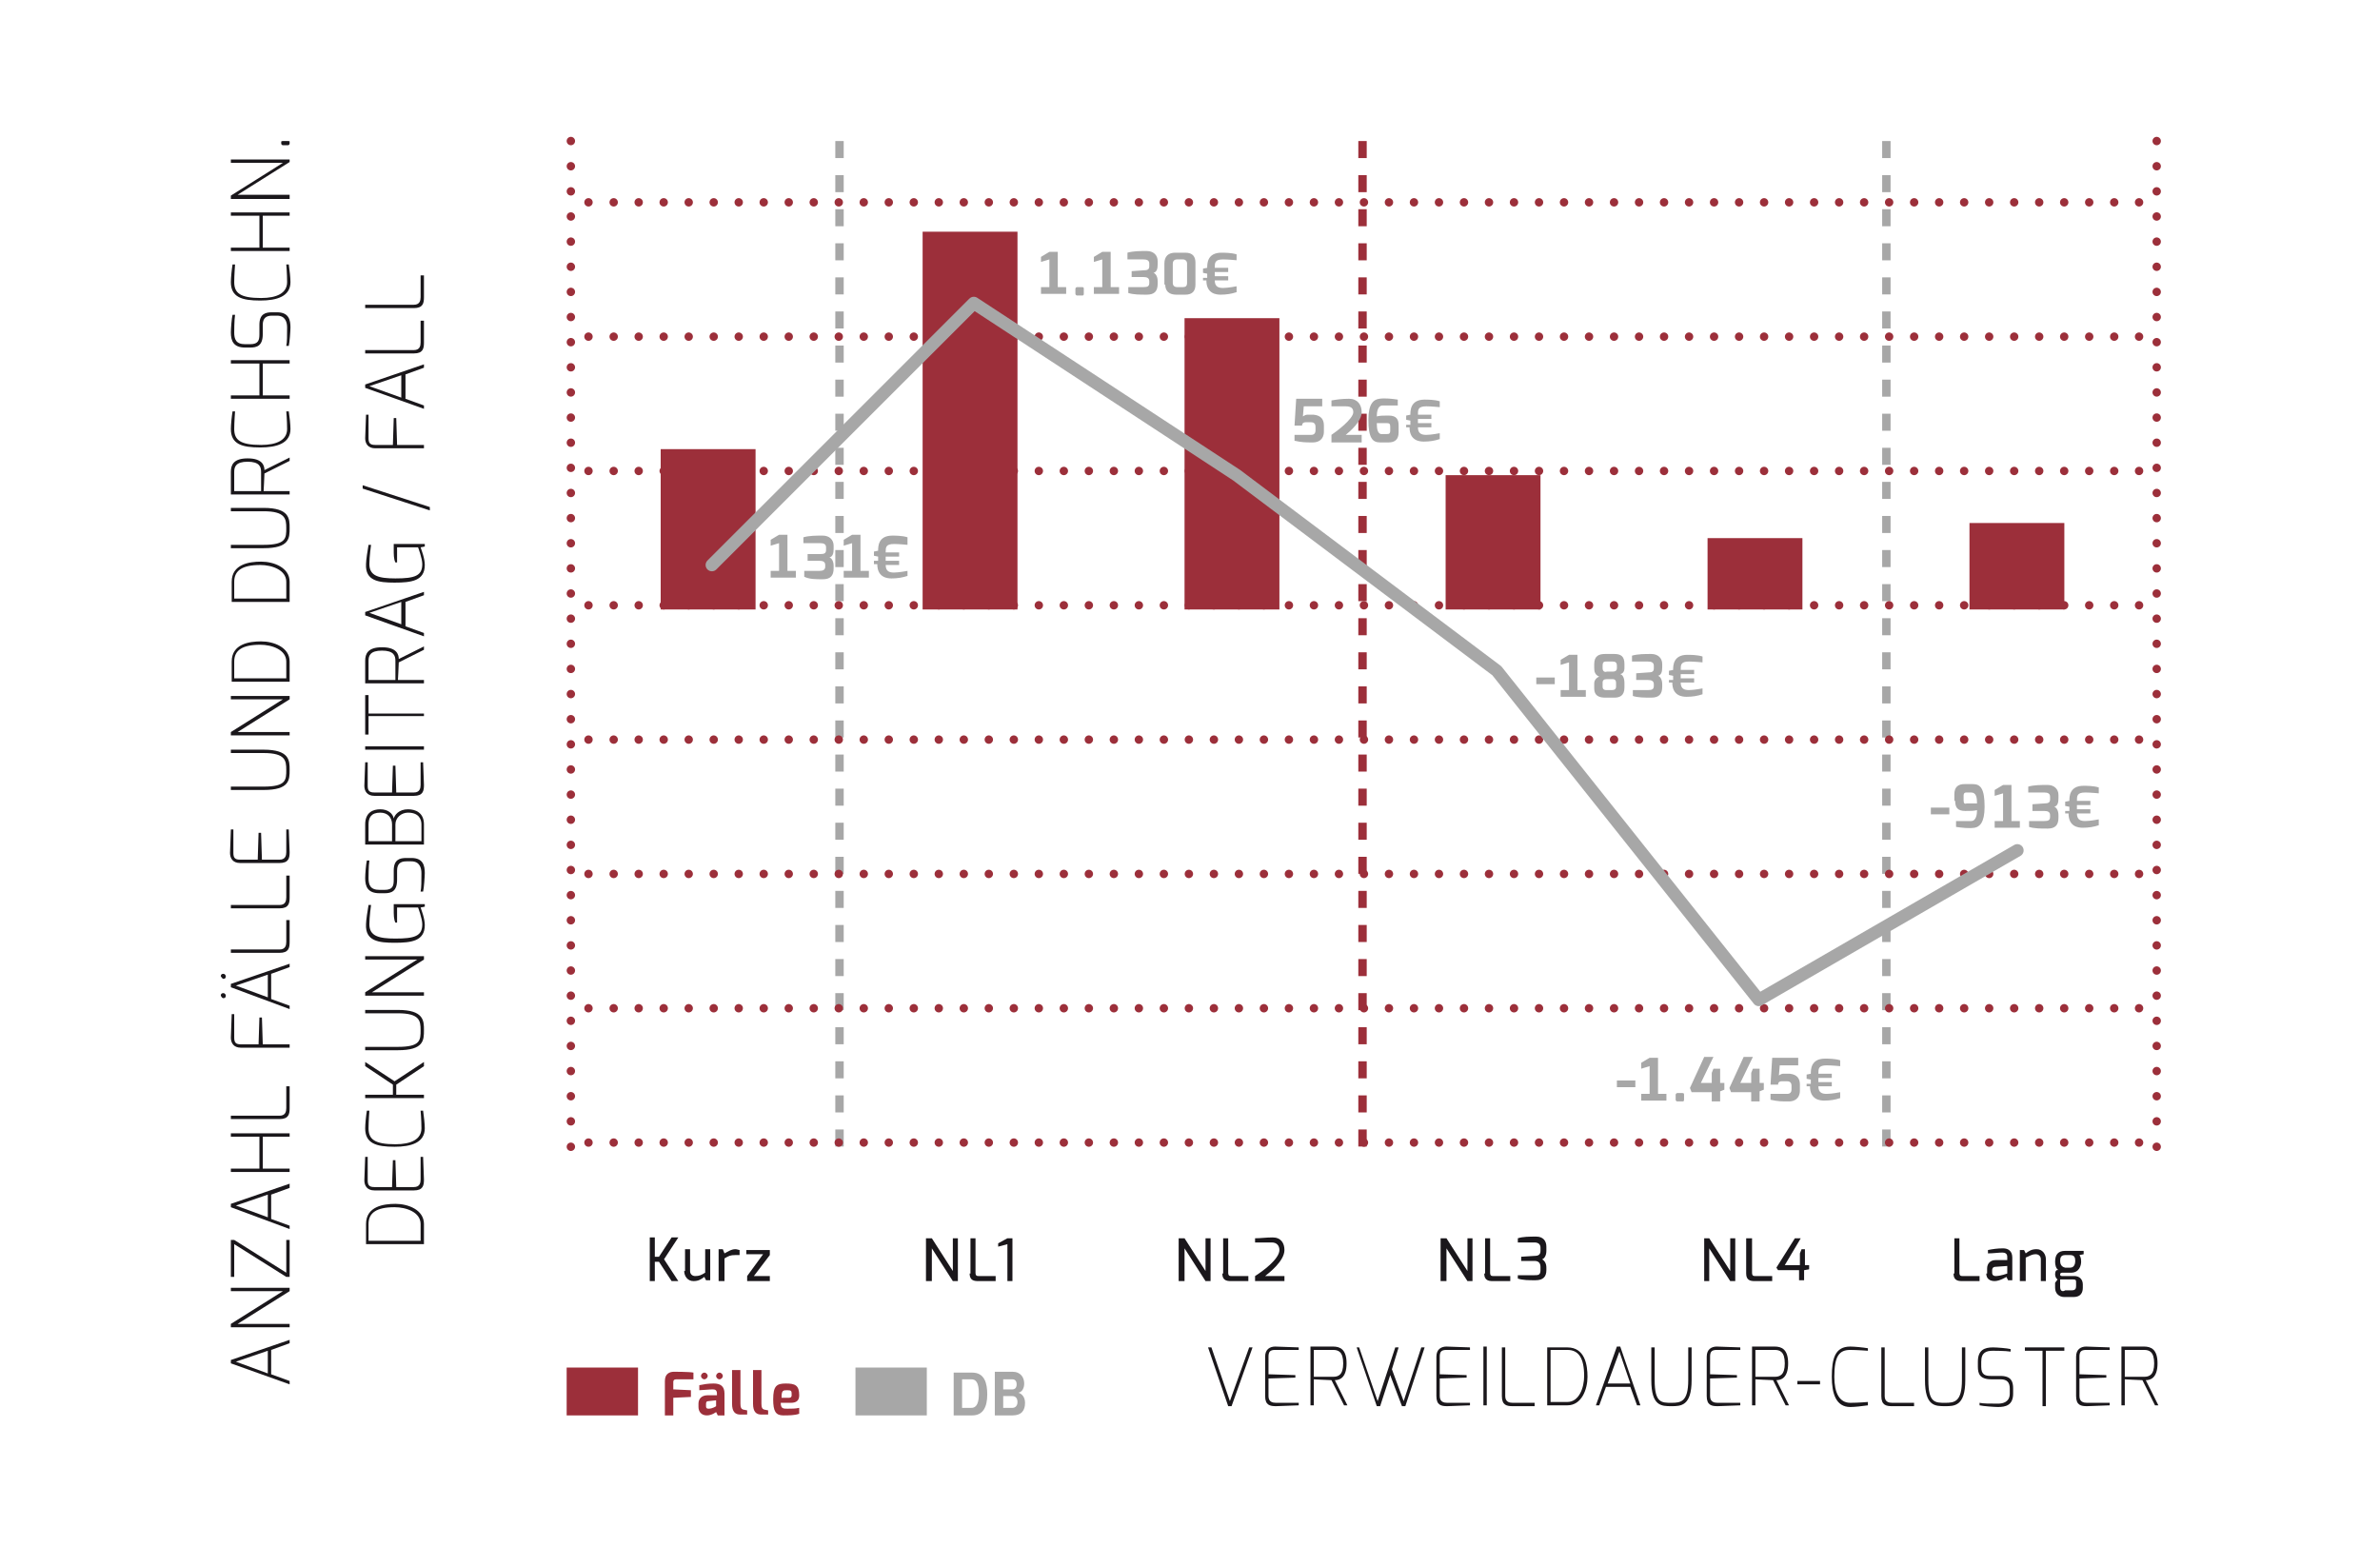 <?xml version="1.0" encoding="utf-8"?>
<!-- Generator: Adobe Illustrator 20.1.0, SVG Export Plug-In . SVG Version: 6.00 Build 0)  -->
<svg version="1.1" id="Ebene_1" xmlns="http://www.w3.org/2000/svg" xmlns:xlink="http://www.w3.org/1999/xlink" x="0px" y="0px"
	 viewBox="0 0 283.5 184.3" enable-background="new 0 0 283.5 184.3" xml:space="preserve">
<line fill="none" stroke="#9C2F3A" stroke-linecap="round" stroke-linejoin="round" stroke-dasharray="0,2.994" x1="68" y1="19.8" x2="68" y2="135.1"/>
<path fill="none" stroke="#9C2F3A" stroke-linecap="round" stroke-linejoin="round" d="M68,136.6L68,136.6 M68,16.8L68,16.8"/>
<line fill="none" stroke="#9C2F3A" stroke-linecap="round" stroke-linejoin="round" stroke-dasharray="0,2.994" x1="256.9" y1="19.8" x2="256.9" y2="135.1"/>
<path fill="none" stroke="#9C2F3A" stroke-linecap="round" stroke-linejoin="round" d="M256.9,136.6L256.9,136.6 M256.9,16.8
	L256.9,16.8"/>
<line fill="none" stroke="#A7A7A7" stroke-dasharray="2.03,2.03" x1="224.7" y1="16.8" x2="224.7" y2="136.6"/>
<line fill="none" stroke="#A7A7A7" stroke-dasharray="2.03,2.03" x1="100" y1="16.8" x2="100" y2="136.6"/>
<line fill="none" stroke="#9C2F3A" stroke-dasharray="2.03,2.03" x1="162.3" y1="16.8" x2="162.3" y2="136.6"/>
<rect x="101.9" y="162.9" fill="#A7A7A7" width="8.5" height="5.7"/>
<rect x="67.5" y="162.9" fill="#9C2F3A" width="8.5" height="5.7"/>
<line fill="none" stroke="#9C2F3A" stroke-linecap="round" stroke-linejoin="round" stroke-dasharray="0,2.979" x1="73.1" y1="120.1" x2="253.3" y2="120.1"/>
<path fill="none" stroke="#9C2F3A" stroke-linecap="round" stroke-linejoin="round" d="M254.8,120.1L254.8,120.1 M70.1,120.1
	L70.1,120.1"/>
<line fill="none" stroke="#9C2F3A" stroke-linecap="round" stroke-linejoin="round" stroke-dasharray="0,2.979" x1="73.1" y1="56.1" x2="253.3" y2="56.1"/>
<path fill="none" stroke="#9C2F3A" stroke-linecap="round" stroke-linejoin="round" d="M254.8,56.1L254.8,56.1 M70.1,56.1L70.1,56.1
	"/>
<line fill="none" stroke="#9C2F3A" stroke-linecap="round" stroke-linejoin="round" stroke-dasharray="0,2.979" x1="73.1" y1="104.1" x2="253.3" y2="104.1"/>
<path fill="none" stroke="#9C2F3A" stroke-linecap="round" stroke-linejoin="round" d="M254.8,104.1L254.8,104.1 M70.1,104.1
	L70.1,104.1"/>
<line fill="none" stroke="#9C2F3A" stroke-linecap="round" stroke-linejoin="round" stroke-dasharray="0,2.979" x1="73.1" y1="40.1" x2="253.3" y2="40.1"/>
<path fill="none" stroke="#9C2F3A" stroke-linecap="round" stroke-linejoin="round" d="M254.8,40.1L254.8,40.1 M70.1,40.1L70.1,40.1
	"/>
<line fill="none" stroke="#9C2F3A" stroke-linecap="round" stroke-linejoin="round" stroke-dasharray="0,2.979" x1="73.1" y1="88.1" x2="253.3" y2="88.1"/>
<path fill="none" stroke="#9C2F3A" stroke-linecap="round" stroke-linejoin="round" d="M254.8,88.1L254.8,88.1 M70.1,88.1L70.1,88.1
	"/>
<line fill="none" stroke="#9C2F3A" stroke-linecap="round" stroke-linejoin="round" stroke-dasharray="0,2.979" x1="73.1" y1="24.1" x2="253.3" y2="24.1"/>
<path fill="none" stroke="#9C2F3A" stroke-linecap="round" stroke-linejoin="round" d="M254.8,24.1L254.8,24.1 M70.1,24.1L70.1,24.1
	"/>
<line fill="none" stroke="#9C2F3A" stroke-linecap="round" stroke-linejoin="round" stroke-dasharray="0,2.979" x1="73.1" y1="72.1" x2="253.3" y2="72.1"/>
<path fill="none" stroke="#9C2F3A" stroke-linecap="round" stroke-linejoin="round" d="M254.8,72.1L254.8,72.1 M70.1,72.1L70.1,72.1
	"/>
<line fill="none" stroke="#9C2F3A" stroke-linecap="round" stroke-linejoin="round" stroke-dasharray="0,2.979" x1="73.1" y1="136.1" x2="253.3" y2="136.1"/>
<path fill="none" stroke="#9C2F3A" stroke-linecap="round" stroke-linejoin="round" d="M254.8,136.1L254.8,136.1 M70.1,136.1
	L70.1,136.1"/>
<rect x="78.7" y="53.5" fill="#9C2F3A" width="11.3" height="19.1"/>
<rect x="141.1" y="37.9" fill="#9C2F3A" width="11.3" height="34.7"/>
<rect x="203.4" y="64.1" fill="#9C2F3A" width="11.3" height="8.5"/>
<rect x="109.9" y="27.6" fill="#9C2F3A" width="11.3" height="45"/>
<rect x="172.2" y="56.6" fill="#9C2F3A" width="11.3" height="16"/>
<rect x="234.6" y="62.3" fill="#9C2F3A" width="11.3" height="10.3"/>
<g>
	<path fill="#1A171B" d="M49.3,36.7c1.1,0,1.2-0.6,1.2-1.3v-2.6h-0.4v2.6c0,0.4-0.1,0.9-0.8,0.9h-5.8v0.4H49.3z M49.3,42.1
		c1.1,0,1.2-0.6,1.2-1.3v-2.6h-0.4v2.6c0,0.4-0.1,0.9-0.8,0.9h-5.8v0.4H49.3z M47.9,47.4L44,46l3.8-1.3V47.4z M50.5,48.7v-0.4
		l-2.2-0.8v-2.9l2.2-0.8v-0.4l-7,2.4v0.4L50.5,48.7z M50.5,53.3V53h-3.2l-0.1-3.2h-0.3L46.8,53h-2.1c-0.6,0-0.8-0.2-0.8-0.8v-2.8
		h-0.3l-0.1,2.8c0,0.6,0.3,1.2,1.2,1.2H50.5z M51.2,60.8v-0.4l-8-2.6v0.4L51.2,60.8z M47,69.4c2,0,3.6-0.2,3.6-2.1
		c0-0.8-0.4-1.8-0.5-2.1l0.5-0.1v-0.3h-3.7c0,0.2,0,0.4,0,0.6c0,0.7,0,1.2,0.2,1.6h0.2v-1.8h2.5c0,0,0.5,1.3,0.5,2
		c0,1.4-0.9,1.7-3.2,1.7c-2,0-3.1-0.3-3.1-1.7c0-0.9,0.2-2.3,0.2-2.3h-0.3c-0.1,0.6-0.3,1.8-0.3,2.3C43.5,69.2,45.1,69.4,47,69.4z
		 M47.9,74.4L44,73l3.8-1.3V74.4z M50.5,75.8v-0.4l-2.2-0.8v-2.9l2.2-0.8v-0.4l-7,2.4v0.4L50.5,75.8z M47.1,81h-3.2v-2.3
		c0-0.6,0.2-1.2,1.6-1.2c1.4,0,1.6,0.6,1.6,1.2V81z M50.5,81.4V81h-3.1c0,0,0.1-1.8,0.1-2.1l3-1.5v-0.4l-3,1.5c0-0.5-0.2-1.4-2-1.4
		c-1.7,0-2,0.8-2,1.6v2.7H50.5z M43.9,87.5v-2.2h6.6V85h-6.6v-2.2h-0.4v4.7H43.9z M50.5,88.9h-7v0.4h7V88.9z M49.3,94.8
		c1.1,0,1.2-0.6,1.2-1.3l-0.1-2.7h-0.3v2.7c0,0.4-0.1,0.9-0.8,0.9h-2.1l-0.1-3.2h-0.3l-0.1,3.2h-2.1c-0.6,0-0.8-0.2-0.8-0.8v-2.8
		h-0.3l-0.1,2.8c0,0.6,0.3,1.2,1.2,1.2H49.3z M46.6,100.2h-2.7v-2c0-0.8,0.3-1.4,1.4-1.4c0.9,0,1.4,0.6,1.4,1.4V100.2z M50.1,100.2
		h-3v-2c0-0.8,0.7-1.4,1.5-1.4c1.3,0,1.6,0.8,1.6,1.4V100.2z M50.5,100.6v-2.4c0-1.4-1-1.8-1.9-1.8c-1.1,0-1.6,0.7-1.7,1.1
		c-0.1-0.6-0.7-1.1-1.6-1.1c-0.9,0-1.8,0.4-1.8,1.8v2.4H50.5z M45.8,106.4c0.8,0,1.5-0.2,1.5-1.6v-1.1c0-0.8,0.4-1.1,1.1-1.1H49
		c1,0,1.2,0.8,1.2,1.4c0,0.9,0,1.8-0.1,2.2h0.3c0.1-0.4,0.2-1.8,0.2-2.2c0-0.9-0.2-1.8-1.6-1.8h-0.6c-0.8,0-1.5,0.2-1.5,1.5v1.1
		c0,0.7-0.1,1.2-1.1,1.2h-0.6c-1.1,0-1.3-0.6-1.3-1.4c0,0,0-1.5,0.1-2.1h-0.3c-0.1,0.4-0.2,1.6-0.2,2.1c0,1,0.3,1.8,1.7,1.8H45.8z
		 M47,112.3c2,0,3.6-0.2,3.6-2.1c0-0.8-0.4-1.8-0.5-2.1l0.5-0.1v-0.3h-3.7c0,0.2,0,0.4,0,0.6c0,0.7,0,1.2,0.2,1.6h0.2v-1.8h2.5
		c0,0,0.5,1.3,0.5,2c0,1.4-0.9,1.7-3.2,1.7c-2,0-3.1-0.3-3.1-1.7c0-0.9,0.2-2.3,0.2-2.3h-0.3c-0.1,0.6-0.3,1.8-0.3,2.3
		C43.5,112.1,45.1,112.3,47,112.3z M50.5,118.6v-0.4h-6.2l6.2-3.9v-0.4h-7v0.4h6.2l-6.2,3.9v0.4H50.5z M47.4,125.1
		c3.1,0,3.1-1.2,3.1-2.4c0-1.1,0-2.4-3.1-2.4h-3.9v0.4h3.9c2.6,0,2.7,0.9,2.7,2c0,1.2,0,2-2.7,2h-3.9v0.4H47.4z M50.5,130.8v-0.4
		h-3.3v-1.2l3.3-2.2v-0.5l-3.5,2.3l-3.5-2.3v0.5l3.3,2.2v1.2h-3.3v0.4H50.5z M47,136.6c2,0,3.6-0.5,3.6-2.2c0-0.5-0.1-1.4-0.2-2.1
		h-0.3c0,0,0.1,1.1,0.1,2.1c0,1.3-1.2,1.9-3.1,1.9c-2.5,0-3.2-0.6-3.2-1.9c0-0.8,0.1-2.1,0.1-2.1h-0.3c-0.1,0.6-0.2,1.6-0.2,2.1
		C43.5,136.2,44.8,136.6,47,136.6 M49.3,141.8c1.1,0,1.2-0.6,1.2-1.3l-0.1-2.7h-0.3v2.7c0,0.4-0.1,0.9-0.8,0.9h-2.1l-0.1-3.2h-0.3
		l-0.1,3.2h-2.1c-0.6,0-0.8-0.2-0.8-0.8v-2.8h-0.3l-0.1,2.8c0,0.6,0.3,1.2,1.2,1.2H49.3z M50.1,147.8h-6.2v-2c0-1.3,0.9-2,3.1-2
		c1.4,0,3.1,0.6,3.1,2V147.8z M50.5,148.2v-2.4c0-1.7-1.9-2.4-3.4-2.4c-1.4,0-3.5,0.3-3.5,2.4v2.4H50.5z"/>
	<path fill="#1A171B" d="M34.3,17.3c0.1,0,0.2-0.1,0.2-0.2v-0.2c0-0.1,0-0.1-0.2-0.1h-0.6c-0.1,0-0.2,0-0.2,0.1v0.2
		c0,0.1,0.1,0.2,0.2,0.2H34.3z M34.5,23.6v-0.4h-6.2l6.2-3.9V19h-7v0.4h6.2l-6.2,3.9v0.4H34.5z M34.5,29.9v-0.4h-3.2v-3.8h3.2v-0.4
		h-7v0.4h3.4v3.8h-3.4v0.4H34.5z M31,35.8c2,0,3.6-0.5,3.6-2.2c0-0.5-0.1-1.4-0.2-2.1h-0.3c0,0,0.1,1.1,0.1,2.1
		c0,1.3-1.2,1.9-3.1,1.9c-2.5,0-3.2-0.6-3.2-1.9c0-0.8,0.1-2.1,0.1-2.1h-0.3c-0.1,0.6-0.2,1.6-0.2,2.1C27.5,35.4,28.8,35.8,31,35.8
		 M29.8,41.4c0.8,0,1.5-0.2,1.5-1.6v-1.1c0-0.8,0.4-1.1,1.1-1.1H33c1,0,1.2,0.8,1.2,1.4c0,0.9,0,1.8-0.1,2.2h0.3
		c0.1-0.4,0.2-1.8,0.2-2.2c0-0.9-0.2-1.8-1.6-1.8h-0.6c-0.8,0-1.5,0.2-1.5,1.5v1.1c0,0.7-0.1,1.2-1.1,1.2h-0.6
		c-1.1,0-1.3-0.6-1.3-1.4c0,0,0-1.5,0.1-2.1h-0.3c-0.1,0.4-0.2,1.6-0.2,2.1c0,1,0.3,1.8,1.7,1.8H29.8z M34.5,47.5v-0.4h-3.2v-3.8
		h3.2v-0.4h-7v0.4h3.4v3.8h-3.4v0.4H34.5z M31,53.3c2,0,3.6-0.5,3.6-2.2c0-0.5-0.1-1.4-0.2-2.1h-0.3c0,0,0.1,1.1,0.1,2.1
		c0,1.3-1.2,1.9-3.1,1.9c-2.5,0-3.2-0.6-3.2-1.9c0-0.8,0.1-2.1,0.1-2.1h-0.3c-0.1,0.6-0.2,1.6-0.2,2.1C27.5,52.9,28.8,53.3,31,53.3
		 M31.1,58.5h-3.2v-2.3c0-0.6,0.2-1.2,1.6-1.2c1.4,0,1.6,0.6,1.6,1.2V58.5z M34.5,58.9v-0.4h-3.1c0,0,0.1-1.8,0.1-2.1l3-1.5v-0.4
		l-3,1.5c0-0.5-0.2-1.4-2-1.4c-1.7,0-2,0.8-2,1.6v2.7H34.5z M31.4,65.3c3.1,0,3.1-1.2,3.1-2.4c0-1.1,0-2.4-3.1-2.4h-3.9v0.4h3.9
		c2.6,0,2.7,0.9,2.7,2c0,1.2,0,2-2.7,2h-3.9v0.4H31.4z M34.1,71.3h-6.2v-2c0-1.3,0.9-2,3.1-2c1.4,0,3.1,0.6,3.1,2V71.3z M34.5,71.7
		v-2.4c0-1.7-1.9-2.4-3.4-2.4c-1.4,0-3.5,0.3-3.5,2.4v2.4H34.5z M34.1,80.8h-6.2v-2c0-1.3,0.9-2,3.1-2c1.4,0,3.1,0.6,3.1,2V80.8z
		 M34.5,81.2v-2.4c0-1.7-1.9-2.4-3.4-2.4c-1.4,0-3.5,0.3-3.5,2.4v2.4H34.5z M34.5,87.6v-0.4h-6.2l6.2-3.9v-0.4h-7v0.4h6.2l-6.2,3.9
		v0.4H34.5z M31.4,94.1c3.1,0,3.1-1.2,3.1-2.4c0-1.1,0-2.4-3.1-2.4h-3.9v0.4h3.9c2.6,0,2.7,0.9,2.7,2c0,1.2,0,2-2.7,2h-3.9v0.4H31.4
		z M33.3,102.8c1.1,0,1.2-0.6,1.2-1.3l-0.1-2.7h-0.3v2.7c0,0.4-0.1,0.9-0.8,0.9h-2.1l-0.1-3.2h-0.3l-0.1,3.2h-2.1
		c-0.6,0-0.8-0.2-0.8-0.8v-2.8h-0.3l-0.1,2.8c0,0.6,0.3,1.2,1.2,1.2H33.3z M33.3,108.2c1.1,0,1.2-0.6,1.2-1.3v-2.6h-0.4v2.6
		c0,0.4-0.1,0.9-0.8,0.9h-5.8v0.4H33.3z M33.3,113.5c1.1,0,1.2-0.6,1.2-1.3v-2.6h-0.4v2.6c0,0.4-0.1,0.9-0.8,0.9h-5.8v0.4H33.3z
		 M31.9,118.8l-3.8-1.4l3.8-1.3V118.8z M34.5,120.2v-0.4l-2.2-0.8V116l2.2-0.8v-0.4l-7,2.4v0.4L34.5,120.2z M26.6,116.6
		c0.2,0,0.3-0.1,0.3-0.3c0-0.1-0.1-0.3-0.3-0.3c-0.2,0-0.3,0.1-0.3,0.3C26.4,116.4,26.5,116.6,26.6,116.6 M26.6,118.9
		c0.2,0,0.3-0.1,0.3-0.3c0-0.1-0.1-0.3-0.3-0.3c-0.2,0-0.3,0.1-0.3,0.3C26.4,118.8,26.5,118.9,26.6,118.9 M34.5,124.8v-0.4h-3.2
		l-0.1-3.2h-0.3l-0.1,3.2h-2.1c-0.6,0-0.8-0.2-0.8-0.8v-2.8h-0.3l-0.1,2.8c0,0.6,0.3,1.2,1.2,1.2H34.5z M33.3,133.3
		c1.1,0,1.2-0.6,1.2-1.3v-2.6h-0.4v2.6c0,0.4-0.1,0.9-0.8,0.9h-5.8v0.4H33.3z M34.5,139.6v-0.4h-3.2v-3.8h3.2v-0.4h-7v0.4h3.4v3.8
		h-3.4v0.4H34.5z M31.9,145l-3.8-1.4l3.8-1.3V145z M34.5,146.4V146l-2.2-0.8v-2.9l2.2-0.8V141l-7,2.4v0.4L34.5,146.4z M34.5,152.1
		v-4.4h-0.4v3.9l-6.2-3.9h-0.4v4.4h0.4v-3.9l6.2,3.9H34.5z M34.5,158.1v-0.4h-6.2l6.2-3.9v-0.4h-7v0.4h6.2l-6.2,3.9v0.4H34.5z
		 M31.9,163.6l-3.8-1.4l3.8-1.3V163.6z M34.5,164.9v-0.4l-2.2-0.8v-2.9l2.2-0.8v-0.4l-7,2.4v0.4L34.5,164.9z"/>
	<path fill="#1A171B" d="M88.9,149.4h2L89,152v0.6h2.7c0,0,0-0.6,0-0.6h-1.9l1.9-2.5v-0.6h-2.8V149.4z M85.7,152.6h0.6v-2.7
		c0.5-0.3,0.7-0.4,1.3-0.4c0.2,0,0.4,0,0.5,0v-0.6c-0.1,0-0.3-0.1-0.5-0.1c-0.5,0-0.9,0.3-1.3,0.5l-0.2-0.5h-0.5V152.6z M81.5,151.4
		c0,0.6,0.4,1.2,1.1,1.2c0.6,0,0.9-0.2,1.3-0.5l0.2,0.4h0.5v-3.7H84v2.8c-0.5,0.3-0.7,0.4-1.2,0.4c-0.3,0-0.6-0.2-0.6-0.6v-2.6h-0.6
		V151.4z M77.4,152.6H78v-2.3h0.5l1.5,2.3h0.8l-1.7-2.6l1.7-2.6H80l-1.5,2.3H78v-2.3h-0.6V152.6z"/>
	<path fill="#1A171B" d="M118.9,148.5l1.1-0.3v4.4h0.6v-5.1H120l-1.1,0.6V148.5z M115.5,151.7c0,0.8,0.5,0.9,1,0.9h2.1v-0.6h-2
		c-0.2,0-0.4,0-0.4-0.4v-4.1h-0.6V151.7z M110.4,152.6h0.6v-3.9l2.5,3.9h0.6v-5.1h-0.6v3.9l-2.5-3.9h-0.7V152.6z"/>
	<path fill="#1A171B" d="M149.5,148l2,0c0.6,0,0.9,0.4,0.9,0.9c0,1.1-2.1,2.6-2.9,3.1v0.6h3.5v-0.6h-2.3c0.5-0.4,2.3-1.8,2.3-3.1
		c0-0.8-0.4-1.5-1.4-1.5c-0.8,0-1.4,0.1-2.1,0.1V148z M145.6,151.7c0,0.8,0.5,0.9,1,0.9h2.1v-0.6h-2c-0.2,0-0.4,0-0.4-0.4v-4.1h-0.6
		V151.7z M140.5,152.6h0.6v-3.9l2.5,3.9h0.6v-5.1h-0.6v3.9l-2.5-3.9h-0.7V152.6z"/>
	<path fill="#1A171B" d="M180.7,148h2.1c0.4,0,0.7,0.2,0.7,0.6v0.4c0,0.4-0.2,0.6-0.7,0.6l-1.6,0.1v0.5l1.6,0c0.4,0,0.7,0.2,0.7,0.7
		v0.4c0,0.6-0.3,0.6-0.7,0.6h-2l0,0.4c0.6,0.2,1.3,0.2,2.1,0.2c0.9,0,1.3-0.4,1.3-1.2V151c0-0.5-0.2-0.8-0.5-1
		c0.3-0.1,0.5-0.5,0.5-1v-0.5c0-0.7-0.4-1.2-1.2-1.2c-0.8,0-1.6,0-2.2,0.2V148z M176.8,151.7c0,0.8,0.5,0.9,1,0.9h2.1v-0.6h-2
		c-0.2,0-0.4,0-0.4-0.4v-4.1h-0.6V151.7z M171.7,152.6h0.6v-3.9l2.5,3.9h0.6v-5.1h-0.6v3.9l-2.5-3.9h-0.7V152.6z"/>
	<path fill="#1A171B" d="M211.6,151l0.2,0.3h2.5v1.2h0.6v-1.2l0.6-0.1v-0.5H215v-1.9h-0.4l-0.2,0.5v1.4h-1.8l1.9-3.2h-0.7L211.6,151
		z M208,151.7c0,0.8,0.5,0.9,1,0.9h2.1v-0.6h-2c-0.2,0-0.4,0-0.4-0.4v-4.1H208V151.7z M203,152.6h0.6v-3.9l2.5,3.9h0.6v-5.1h-0.6
		v3.9l-2.5-3.9H203V152.6z"/>
	<path fill="#1A171B" d="M245.4,150.2c0-0.4,0.1-0.7,0.6-0.7h0.6c0.5,0,0.6,0.3,0.6,0.7c0,0.3-0.1,0.8-0.6,0.8H246
		C245.5,150.9,245.4,150.5,245.4,150.2z M245.4,153.3v-0.9c0,0,0.1,0,0.3,0h1.2c0.4,0,0.4,0.1,0.4,0.4v0.4c0,0.3-0.1,0.5-0.5,0.5
		H246C245.7,153.9,245.4,153.8,245.4,153.3 M244.8,151.8c0,0.2,0.1,0.5,0.3,0.6l-0.3,0.4v0.6c0,0.7,0.5,1.1,1.1,1.1h1.1
		c0.9,0,1.1-0.6,1.1-1.1v-0.4c0-0.6-0.4-1-1-1h-1.4c-0.2,0-0.3,0-0.3-0.2s0.2-0.2,0.3-0.2h1c1,0,1.2-0.9,1.2-1.3
		c0-0.5-0.1-0.6-0.2-0.8l0.5-0.1v-0.4l-2.2,0c-0.8,0-1.2,0.4-1.2,1.3c0,0.4,0.1,0.8,0.4,1C244.9,151.2,244.8,151.5,244.8,151.8
		 M240.7,152.6h0.6v-2.8c0.5-0.2,0.7-0.4,1.2-0.4c0.3,0,0.6,0.2,0.6,0.6v2.6h0.6V150c0-0.6-0.4-1.2-1.1-1.2c-0.6,0-0.9,0.2-1.3,0.5
		l-0.2-0.4h-0.5V152.6z M237.3,151.6v-0.3c0-0.2,0.1-0.4,0.4-0.4l1.4-0.1v0.9c0,0-0.8,0.3-1.4,0.3
		C237.5,152,237.3,151.9,237.3,151.6 M236.6,151.7c0,0.6,0.4,0.9,1,0.9c0.6,0,1.4-0.5,1.4-0.5l0.2,0.4h0.5v-2.7
		c0-0.8-0.5-1.1-1.1-1.1c-0.7,0-1.3,0.1-1.8,0.2v0.4c0.6,0,1.3-0.1,1.7-0.1c0.3,0,0.6,0.1,0.6,0.5c0,0,0,0.4,0,0.4c0,0-1.4,0-1.4,0
		c-0.6,0-1,0.4-1,1V151.7z M232.7,151.7c0,0.8,0.5,0.9,1,0.9h2.1v-0.6h-2c-0.2,0-0.4,0-0.4-0.4v-4.1h-0.6V151.7z"/>
	<path fill="#A7A7A7" d="M104,67.2l0.5,0c0,1.6,1.2,1.7,1.7,1.7c0.7,0,1.3-0.1,1.9-0.3V68c0,0-1,0.2-1.6,0.2c-0.5,0-1-0.1-1-0.9
		c0,0,1.6,0,1.6,0v-0.5l-1.6,0v-0.5l1.6,0v-0.5l-1.6,0c0-0.6,0-1,1-1c0.6,0,1.6,0.1,1.6,0.1V64c-0.6-0.2-1.5-0.2-1.8-0.2
		c-1.7,0-1.7,1.3-1.7,1.8l-0.5,0.1v0.5l0.5,0.1v0.5l-0.5,0V67.2z M100.5,65l1-0.3v3.3h-1v0.8h3v-0.8h-1v-4.3h-1l-1,0.6V65z
		 M95.8,64.7h1.9c0.4,0,0.7,0.1,0.7,0.5v0.3c0,0.4-0.2,0.5-0.7,0.5L96.2,66v0.8l1.4,0c0.4,0,0.7,0.1,0.7,0.5v0.2
		c0,0.4-0.3,0.5-0.7,0.5h-1.8l0,0.7C96.4,69,97.2,69,98,69c0.9,0,1.3-0.4,1.3-1.3v-0.3c0-0.5-0.2-0.9-0.5-1c0.4-0.1,0.5-0.5,0.5-1
		V65c0-0.7-0.5-1.2-1.3-1.2c-0.8,0-1.6,0-2.3,0.2V64.7z M91.8,65l1-0.3v3.3h-1v0.8h3v-0.8h-1v-4.3h-1l-1,0.6V65z"/>
	<path fill="#A7A7A7" d="M167.4,50.9l0.5,0c0,1.6,1.2,1.7,1.7,1.7c0.7,0,1.3-0.1,1.9-0.3v-0.7c0,0-1,0.2-1.6,0.2c-0.5,0-1-0.1-1-0.9
		c0,0,1.6,0,1.6,0v-0.5l-1.6,0v-0.5l1.6,0v-0.5l-1.6,0c0-0.6,0-1,1-1c0.6,0,1.6,0.1,1.6,0.1v-0.7c-0.6-0.2-1.5-0.2-1.8-0.2
		c-1.7,0-1.7,1.3-1.7,1.8l-0.5,0.1v0.5l0.5,0.1v0.5l-0.5,0V50.9z M164,50.4l1.2,0c0.3,0,0.4,0.1,0.4,0.4v0.5c0,0.4-0.2,0.4-0.4,0.4
		h-0.5C164.1,51.8,164,51.1,164,50.4L164,50.4z M163,50c0,2.2,0.5,2.7,1.4,2.7h1c0.7,0,1.2-0.3,1.2-1.2v-0.8c0-0.7-0.2-1.2-1.2-1.2
		c-0.6,0-1,0-1.4,0.1c0-0.5,0.1-1.3,0.7-1.3h1.8v-0.7c-0.7-0.1-1.5-0.2-2.2-0.1C163.6,47.6,163,48.1,163,50L163,50z M158.5,48.4
		l1.8,0c0.6,0,0.9,0.2,0.9,0.7c0,0.8-2,2.3-2.6,2.7v0.9h3.6v-0.9h-1.9c0.5-0.4,1.9-1.6,1.9-2.7c0-0.9-0.5-1.6-1.5-1.6
		c-0.9,0-1.5,0.1-2.1,0.2V48.4z M154.2,52.5c0.9,0.2,1.3,0.2,2.2,0.2c0.6,0,1.3-0.3,1.3-1.3v-0.7c0-0.7-0.3-1.2-1.2-1.3
		c-0.1,0-0.5,0-0.8,0c-0.2,0-0.3,0.1-0.5,0.2l0.1-1.2h2.2v-0.9h-3.1l-0.2,3.2h0.9c0-0.3,0.2-0.4,0.4-0.4h0.7c0.4,0,0.5,0.3,0.5,0.5
		v0.5c0,0.2-0.1,0.5-0.5,0.5h-2V52.5z"/>
	<path fill="#A7A7A7" d="M198.7,81.3l0.5,0c0,1.6,1.2,1.7,1.7,1.7c0.7,0,1.3-0.1,1.9-0.3v-0.7c0,0-1,0.2-1.6,0.2c-0.5,0-1-0.1-1-0.9
		c0,0,1.6,0,1.6,0v-0.5l-1.6,0v-0.5l1.6,0v-0.5l-1.6,0c0-0.6,0-1,1-1c0.6,0,1.6,0.1,1.6,0.1v-0.7c-0.6-0.2-1.5-0.2-1.8-0.2
		c-1.7,0-1.7,1.3-1.7,1.8l-0.5,0.1v0.5l0.5,0.1v0.5l-0.5,0V81.3z M194.4,78.8h1.9c0.4,0,0.7,0.1,0.7,0.5v0.3c0,0.4-0.2,0.5-0.7,0.5
		l-1.4,0.1v0.8l1.4,0c0.4,0,0.7,0.1,0.7,0.5v0.2c0,0.4-0.2,0.5-0.7,0.5h-1.8l0,0.7c0.6,0.2,1.4,0.2,2.2,0.2c0.9,0,1.3-0.4,1.3-1.3
		v-0.3c0-0.5-0.2-0.9-0.5-1c0.4-0.1,0.5-0.5,0.5-1v-0.4c0-0.7-0.5-1.2-1.3-1.2c-0.8,0-1.6,0-2.3,0.2V78.8z M190.9,79.6v-0.3
		c0-0.5,0.2-0.5,0.5-0.5h0.7c0.3,0,0.5,0.1,0.5,0.5v0.3c0,0.2-0.1,0.4-0.5,0.4h-0.7C191.2,80.1,190.9,80,190.9,79.6 M190.9,81.8
		v-0.5c0-0.3,0.2-0.4,0.5-0.4h0.7c0.3,0,0.4,0.2,0.4,0.4v0.5c0,0.3-0.2,0.4-0.5,0.4h-0.7C191.1,82.2,190.9,82.1,190.9,81.8
		 M189.9,81.9c0,0.4,0,1.2,1.3,1.2h1.1c0.6,0,1.2-0.2,1.2-1.2v-0.6c0-0.3-0.1-0.9-0.5-1c0.5-0.1,0.5-0.6,0.5-0.8v-0.4
		c0-0.9-0.4-1.2-1.2-1.2h-1.1c-0.7,0-1.3,0.2-1.3,1.2v0.5c0,0.4,0.1,0.8,0.6,1c-0.3,0.1-0.6,0.4-0.6,0.8V81.9z M185.9,79.2l1-0.3
		v3.3h-1v0.8h3v-0.8h-1V78h-1l-1,0.6V79.2z M183,81.5h2.2v-0.8H183V81.5z"/>
	<path fill="#A7A7A7" d="M245.9,96.9l0.5,0c0,1.6,1.2,1.7,1.7,1.7c0.7,0,1.3-0.1,1.9-0.3v-0.7c0,0-1,0.2-1.6,0.2c-0.5,0-1-0.1-1-0.9
		c0,0,1.6,0,1.6,0v-0.5l-1.6,0v-0.5l1.6,0v-0.5l-1.6,0c0-0.6,0-1,1-1c0.6,0,1.6,0.1,1.6,0.1v-0.7c-0.6-0.2-1.5-0.2-1.8-0.2
		c-1.7,0-1.7,1.3-1.7,1.8l-0.5,0.1v0.5l0.5,0.1v0.5l-0.5,0V96.9z M241.6,94.4h1.9c0.4,0,0.7,0.1,0.7,0.5v0.3c0,0.4-0.2,0.5-0.7,0.5
		l-1.4,0.1v0.8l1.4,0c0.4,0,0.7,0.1,0.7,0.5v0.2c0,0.4-0.2,0.5-0.7,0.5h-1.8l0,0.7c0.6,0.2,1.4,0.2,2.2,0.2c0.9,0,1.3-0.4,1.3-1.3
		v-0.3c0-0.5-0.2-0.9-0.5-1c0.4-0.1,0.5-0.5,0.5-1v-0.4c0-0.7-0.5-1.2-1.3-1.2c-0.8,0-1.6,0-2.3,0.2V94.4z M237.6,94.8l1-0.3v3.3h-1
		v0.8h3v-0.8h-1v-4.3h-1l-1,0.6V94.8z M233.9,95.3v-0.5c0-0.4,0.2-0.4,0.4-0.4h0.5c0.6,0,0.7,0.6,0.7,1.3l-1.2,0
		C234,95.8,233.9,95.7,233.9,95.3L233.9,95.3z M232.9,95.4c0,0.7,0.2,1.2,1.2,1.2c0.6,0,1,0,1.4-0.1c0,0.5-0.1,1.3-0.7,1.3h-1.8v0.7
		c0.7,0.1,1.5,0.2,2.2,0.1c0.6-0.1,1.2-0.6,1.2-2.5c0-2.2-0.5-2.7-1.4-2.7h-1c-0.7,0-1.2,0.3-1.2,1.2V95.4z M230,97h2.2v-0.8H230V97
		z"/>
	<path fill="#A7A7A7" d="M215.1,129.4l0.5,0c0,1.6,1.2,1.7,1.7,1.7c0.7,0,1.3-0.1,1.9-0.3v-0.7c0,0-1,0.2-1.6,0.2
		c-0.5,0-1-0.1-1-0.9c0,0,1.6,0,1.6,0v-0.5l-1.6,0v-0.5l1.6,0v-0.5l-1.6,0c0-0.6,0-1,1-1c0.6,0,1.6,0.1,1.6,0.1v-0.7
		c-0.6-0.2-1.5-0.2-1.8-0.2c-1.7,0-1.7,1.3-1.7,1.8l-0.5,0.1v0.5l0.5,0.1v0.5l-0.5,0V129.4z M210.9,131c0.9,0.2,1.3,0.2,2.2,0.2
		c0.6,0,1.3-0.3,1.3-1.3v-0.7c0-0.7-0.3-1.2-1.2-1.3c-0.1,0-0.5,0-0.8,0c-0.2,0-0.3,0.1-0.5,0.2l0.1-1.2h2.2V126h-3.1l-0.2,3.2h0.9
		c0-0.3,0.2-0.4,0.4-0.4h0.7c0.4,0,0.5,0.3,0.5,0.5v0.5c0,0.2-0.1,0.5-0.5,0.5h-2V131z M206,129.6l0.2,0.5h2.4v1.1h1V130l0.5-0.2
		v-0.8h-0.5v-1.7h-0.8l-0.2,0.5v1.2h-1.3l1.5-3.1h-1.1L206,129.6z M201.3,129.6l0.2,0.5h2.4v1.1h1V130l0.5-0.2v-0.8h-0.5v-1.7h-0.8
		l-0.2,0.5v1.2h-1.3l1.5-3.1h-1.1L201.3,129.6z M199.6,131c0,0.1,0.1,0.2,0.2,0.2h0.6c0.1,0,0.2,0,0.2-0.2v-0.6c0-0.1,0-0.2-0.2-0.2
		h-0.6c-0.1,0-0.2,0.1-0.2,0.2V131z M195.5,127.3l1-0.3v3.3h-1v0.8h3v-0.8h-1V126h-1l-1,0.6V127.3z M192.6,129.5h2.2v-0.8h-2.2
		V129.5z"/>
	<path fill="#A7A7A7" d="M143.2,33.4l0.5,0c0,1.6,1.2,1.7,1.7,1.7c0.7,0,1.3-0.1,1.9-0.3v-0.7c0,0-1,0.2-1.6,0.2c-0.5,0-1-0.1-1-0.9
		c0,0,1.6,0,1.6,0v-0.5l-1.6,0v-0.5l1.6,0v-0.5l-1.6,0c0-0.6,0-1,1-1c0.6,0,1.6,0.1,1.6,0.1v-0.7c-0.6-0.2-1.5-0.2-1.8-0.2
		c-1.7,0-1.7,1.3-1.7,1.8l-0.5,0.1v0.5l0.5,0.1v0.5l-0.5,0V33.4z M139.7,33.7v-2.3c0-0.2,0.1-0.5,0.5-0.5h0.7c0.3,0,0.5,0.2,0.5,0.5
		v2.3c0,0.4-0.2,0.5-0.5,0.5h-0.7C140,34.2,139.7,34.1,139.7,33.7 M138.8,33.9c0,0.8,0.5,1.2,1.3,1.2h1.1c0.8,0,1.2-0.4,1.2-1.2
		v-2.6c0-0.7-0.3-1.2-1.2-1.2H140c-0.8,0-1.3,0.4-1.3,1.3V33.9z M134.3,30.9h1.9c0.4,0,0.7,0.1,0.7,0.5v0.3c0,0.4-0.2,0.5-0.7,0.5
		l-1.4,0.1V33l1.4,0c0.4,0,0.7,0.1,0.7,0.5v0.2c0,0.4-0.2,0.5-0.7,0.5h-1.8l0,0.7c0.6,0.2,1.4,0.2,2.2,0.2c0.9,0,1.3-0.4,1.3-1.3
		v-0.3c0-0.5-0.2-0.9-0.5-1c0.4-0.1,0.5-0.5,0.5-1v-0.4c0-0.7-0.5-1.2-1.3-1.2c-0.8,0-1.6,0-2.3,0.2V30.9z M130.3,31.2l1-0.3v3.3h-1
		v0.8h3v-0.8h-1V30h-1l-1,0.6V31.2z M128.1,35c0,0.1,0.1,0.2,0.2,0.2h0.6c0.1,0,0.2,0,0.2-0.2v-0.6c0-0.1,0-0.2-0.2-0.2h-0.6
		c-0.1,0-0.2,0.1-0.2,0.2V35z M124,31.2l1-0.3v3.3h-1v0.8h3v-0.8h-1V30h-1l-1,0.6V31.2z"/>
</g>
<polyline fill="none" stroke="#A7A7A7" stroke-width="1.5" stroke-linecap="round" stroke-linejoin="round" points="84.8,67.3 
	116,36.1 147.3,56.6 178.3,79.9 209.5,119.1 240.3,101.3 "/>
<g>
	<path fill="#A7A7A7" d="M119.5,165.5v-1.2h1.1c0.2,0,0.5,0.1,0.5,0.6c0,0.4-0.2,0.6-0.5,0.6H119.5z M119.5,167.7v-1.4h1.1
		c0.4,0,0.6,0.3,0.6,0.7c0,0.5-0.3,0.7-0.6,0.7H119.5z M118.5,168.6h2.1c1.1,0,1.5-0.6,1.5-1.5c0-0.7-0.4-1.1-0.8-1.2
		c0.5-0.1,0.7-0.6,0.7-1.1c0-0.7-0.4-1.4-1.4-1.4h-2.1V168.6z M114.6,167.7v-3.4h1.1c0.5,0,0.9,0.3,0.9,1.7c0,1-0.2,1.7-0.9,1.7
		H114.6z M113.6,168.6h2.2c1.3,0,1.8-1,1.8-2.5c0-1.3-0.3-2.6-1.8-2.6h-2.2V168.6z"/>
	<path fill="#9C2F3A" d="M93.1,166.4c0-0.8,0.2-0.8,0.7-0.8c0.5,0,0.5,0.1,0.5,0.6c0,0.2-0.1,0.3-0.3,0.3H93.1z M92.1,166.7
		c0,1.4,0.3,1.9,1.2,1.9c0.6,0,1.4,0,1.9-0.2v-0.7c-0.5,0.1-0.8,0.1-1.4,0.1c-0.5,0-0.8,0-0.8-0.7h1.2c0.7,0,1-0.3,1-0.9
		c0-1.2-0.5-1.4-1.6-1.4C92.5,164.8,92.1,165.1,92.1,166.7 M89.7,167.2c0,1,0.4,1.3,1,1.3h0.8V168c0,0-0.5-0.1-0.5-0.1
		c-0.2-0.1-0.3-0.2-0.3-0.7v-4h-1V167.2z M87.2,167.2c0,1,0.4,1.3,1,1.3H89V168c0,0-0.5-0.1-0.5-0.1c-0.2-0.1-0.3-0.2-0.3-0.7v-4h-1
		V167.2z M84.1,167.5v-0.2c0-0.2,0-0.4,0.3-0.4l0.9-0.1v0.7c0,0-0.4,0.3-0.9,0.3C84.3,167.8,84.1,167.8,84.1,167.5 M83.2,167.6
		c0,0.5,0.3,1,1,1c0.6,0,1.1-0.4,1.1-0.4l0.2,0.4h0.8V166c0-0.9-0.5-1.2-1.3-1.2c-0.7,0-1.2,0.1-1.7,0.2v0.6c0.3,0,1.2-0.1,1.6-0.1
		c0.3,0,0.5,0.1,0.5,0.5c0,0,0,0.2,0,0.2c0,0-1.1,0-1.1,0c-0.8,0-1.1,0.5-1.1,1V167.6z M85.3,163.9c0,0.2,0.2,0.4,0.4,0.4
		c0.2,0,0.4-0.2,0.4-0.4c0-0.2-0.2-0.4-0.4-0.4C85.5,163.5,85.3,163.7,85.3,163.9 M83.5,163.9c0,0.2,0.2,0.4,0.4,0.4
		c0.2,0,0.4-0.2,0.4-0.4c0-0.2-0.2-0.4-0.4-0.4C83.7,163.5,83.5,163.7,83.5,163.9 M79.2,168.6h1v-2.1l2.1-0.1v-0.8l-2.1-0.1v-0.8
		c0-0.2,0-0.4,0.4-0.4l2,0v-0.8c-0.5-0.1-2.3-0.1-2.3-0.1c-0.5,0-1.1,0.2-1.1,1.1V168.6z"/>
	<path fill="#1A171B" d="M253.1,164v-3.2h2.3c0.6,0,1.2,0.2,1.2,1.6c0,1.4-0.6,1.6-1.2,1.6H253.1z M252.7,167.4h0.4v-3.1
		c0,0,1.8,0.1,2.1,0.1l1.5,3h0.4l-1.5-3c0.5,0,1.4-0.2,1.4-2c0-1.7-0.8-2-1.6-2h-2.7V167.4z M247.3,166.3c0,1.1,0.6,1.2,1.3,1.2
		l2.7-0.1v-0.3h-2.7c-0.4,0-0.9-0.1-0.9-0.8v-2.1l3.2-0.1v-0.3l-3.2-0.1v-2.1c0-0.6,0.2-0.8,0.8-0.8h2.8v-0.3l-2.8-0.1
		c-0.6,0-1.2,0.3-1.2,1.2V166.3z M241.1,160.9h2.2v6.6h0.4v-6.6h2.2v-0.4h-4.7V160.9z M235.6,162.8c0,0.8,0.2,1.5,1.6,1.5h1.1
		c0.8,0,1.1,0.4,1.1,1.1v0.6c0,1-0.8,1.2-1.4,1.2c-0.9,0-1.8,0-2.2-0.1v0.3c0.4,0.1,1.8,0.2,2.2,0.2c0.9,0,1.8-0.2,1.8-1.6v-0.6
		c0-0.8-0.2-1.5-1.5-1.5h-1.1c-0.7,0-1.2-0.1-1.2-1.1v-0.6c0-1.1,0.6-1.3,1.4-1.3c0,0,1.5,0,2.1,0.1v-0.3c-0.4-0.1-1.6-0.2-2.1-0.2
		c-1,0-1.8,0.3-1.8,1.7V162.8z M229.3,164.4c0,3.1,1.2,3.1,2.4,3.1c1.1,0,2.4,0,2.4-3.1v-3.9h-0.4v3.9c0,2.6-0.9,2.7-2,2.7
		c-1.2,0-2,0-2-2.7v-3.9h-0.4V164.4z M224.1,166.3c0,1.1,0.6,1.2,1.3,1.2h2.6v-0.4h-2.6c-0.4,0-0.9-0.1-0.9-0.8v-5.8h-0.4V166.3z
		 M218.2,164c0,2,0.5,3.6,2.2,3.6c0.5,0,1.4-0.1,2.1-0.2V167c0,0-1.1,0.1-2.1,0.1c-1.3,0-1.9-1.2-1.9-3.1c0-2.5,0.6-3.2,1.9-3.2
		c0.8,0,2.1,0.1,2.1,0.1v-0.3c-0.6-0.1-1.6-0.2-2.1-0.2C218.6,160.4,218.2,161.8,218.2,164 M214.1,164.9h2.7v-0.4h-2.7V164.9z
		 M209.1,164v-3.2h2.3c0.6,0,1.2,0.2,1.2,1.6c0,1.4-0.6,1.6-1.2,1.6H209.1z M208.7,167.4h0.4v-3.1c0,0,1.8,0.1,2.1,0.1l1.5,3h0.4
		l-1.5-3c0.5,0,1.4-0.2,1.4-2c0-1.7-0.8-2-1.6-2h-2.7V167.4z M203.3,166.3c0,1.1,0.6,1.2,1.3,1.2l2.7-0.1v-0.3h-2.7
		c-0.4,0-0.9-0.1-0.9-0.8v-2.1l3.2-0.1v-0.3l-3.2-0.1v-2.1c0-0.6,0.2-0.8,0.8-0.8h2.8v-0.3l-2.8-0.1c-0.6,0-1.2,0.3-1.2,1.2V166.3z
		 M196.7,164.4c0,3.1,1.2,3.1,2.4,3.1c1.1,0,2.4,0,2.4-3.1v-3.9h-0.4v3.9c0,2.6-0.9,2.7-2,2.7c-1.2,0-2,0-2-2.7v-3.9h-0.4V164.4z
		 M191.5,164.8l1.4-3.8l1.3,3.8H191.5z M190.1,167.4h0.4l0.8-2.2h2.9l0.8,2.2h0.4l-2.4-7h-0.4L190.1,167.4z M184.7,167v-6.2h2
		c1.3,0,2,0.9,2,3.1c0,1.4-0.6,3.1-2,3.1H184.7z M184.3,167.4h2.4c1.7,0,2.4-1.9,2.4-3.4c0-1.4-0.3-3.5-2.4-3.5h-2.4V167.4z
		 M178.9,166.3c0,1.1,0.6,1.2,1.3,1.2h2.6v-0.4h-2.6c-0.4,0-0.9-0.1-0.9-0.8v-5.8h-0.4V166.3z M176.7,167.4h0.4v-7h-0.4V167.4z
		 M171.1,166.3c0,1.1,0.6,1.2,1.3,1.2l2.7-0.1v-0.3h-2.7c-0.4,0-0.9-0.1-0.9-0.8v-2.1l3.2-0.1v-0.3l-3.2-0.1v-2.1
		c0-0.6,0.2-0.8,0.8-0.8h2.8v-0.3l-2.8-0.1c-0.6,0-1.2,0.3-1.2,1.2V166.3z M161.6,160.5l2.4,7h0.4l1.2-3.7l1.4,3.7h0.4l2.3-7h-0.4
		l-2.1,6.4l-1.4-3.8l0.8-2.6h-0.4l-2.1,6.4l-2.2-6.4H161.6z M156.5,164v-3.2h2.3c0.6,0,1.2,0.2,1.2,1.6c0,1.4-0.6,1.6-1.2,1.6H156.5
		z M156.1,167.4h0.4v-3.1c0,0,1.8,0.1,2.1,0.1l1.5,3h0.4l-1.5-3c0.5,0,1.4-0.2,1.4-2c0-1.7-0.8-2-1.6-2h-2.7V167.4z M150.7,166.3
		c0,1.1,0.6,1.2,1.3,1.2l2.7-0.1v-0.3h-2.7c-0.4,0-0.9-0.1-0.9-0.8v-2.1l3.2-0.1v-0.3l-3.2-0.1v-2.1c0-0.6,0.2-0.8,0.8-0.8h2.8v-0.3
		l-2.8-0.1c-0.6,0-1.2,0.3-1.2,1.2V166.3z M143.9,160.5l2.4,7h0.4l2.5-7h-0.4l-2.3,6.4l-2.2-6.4H143.9z"/>
</g>
</svg>
